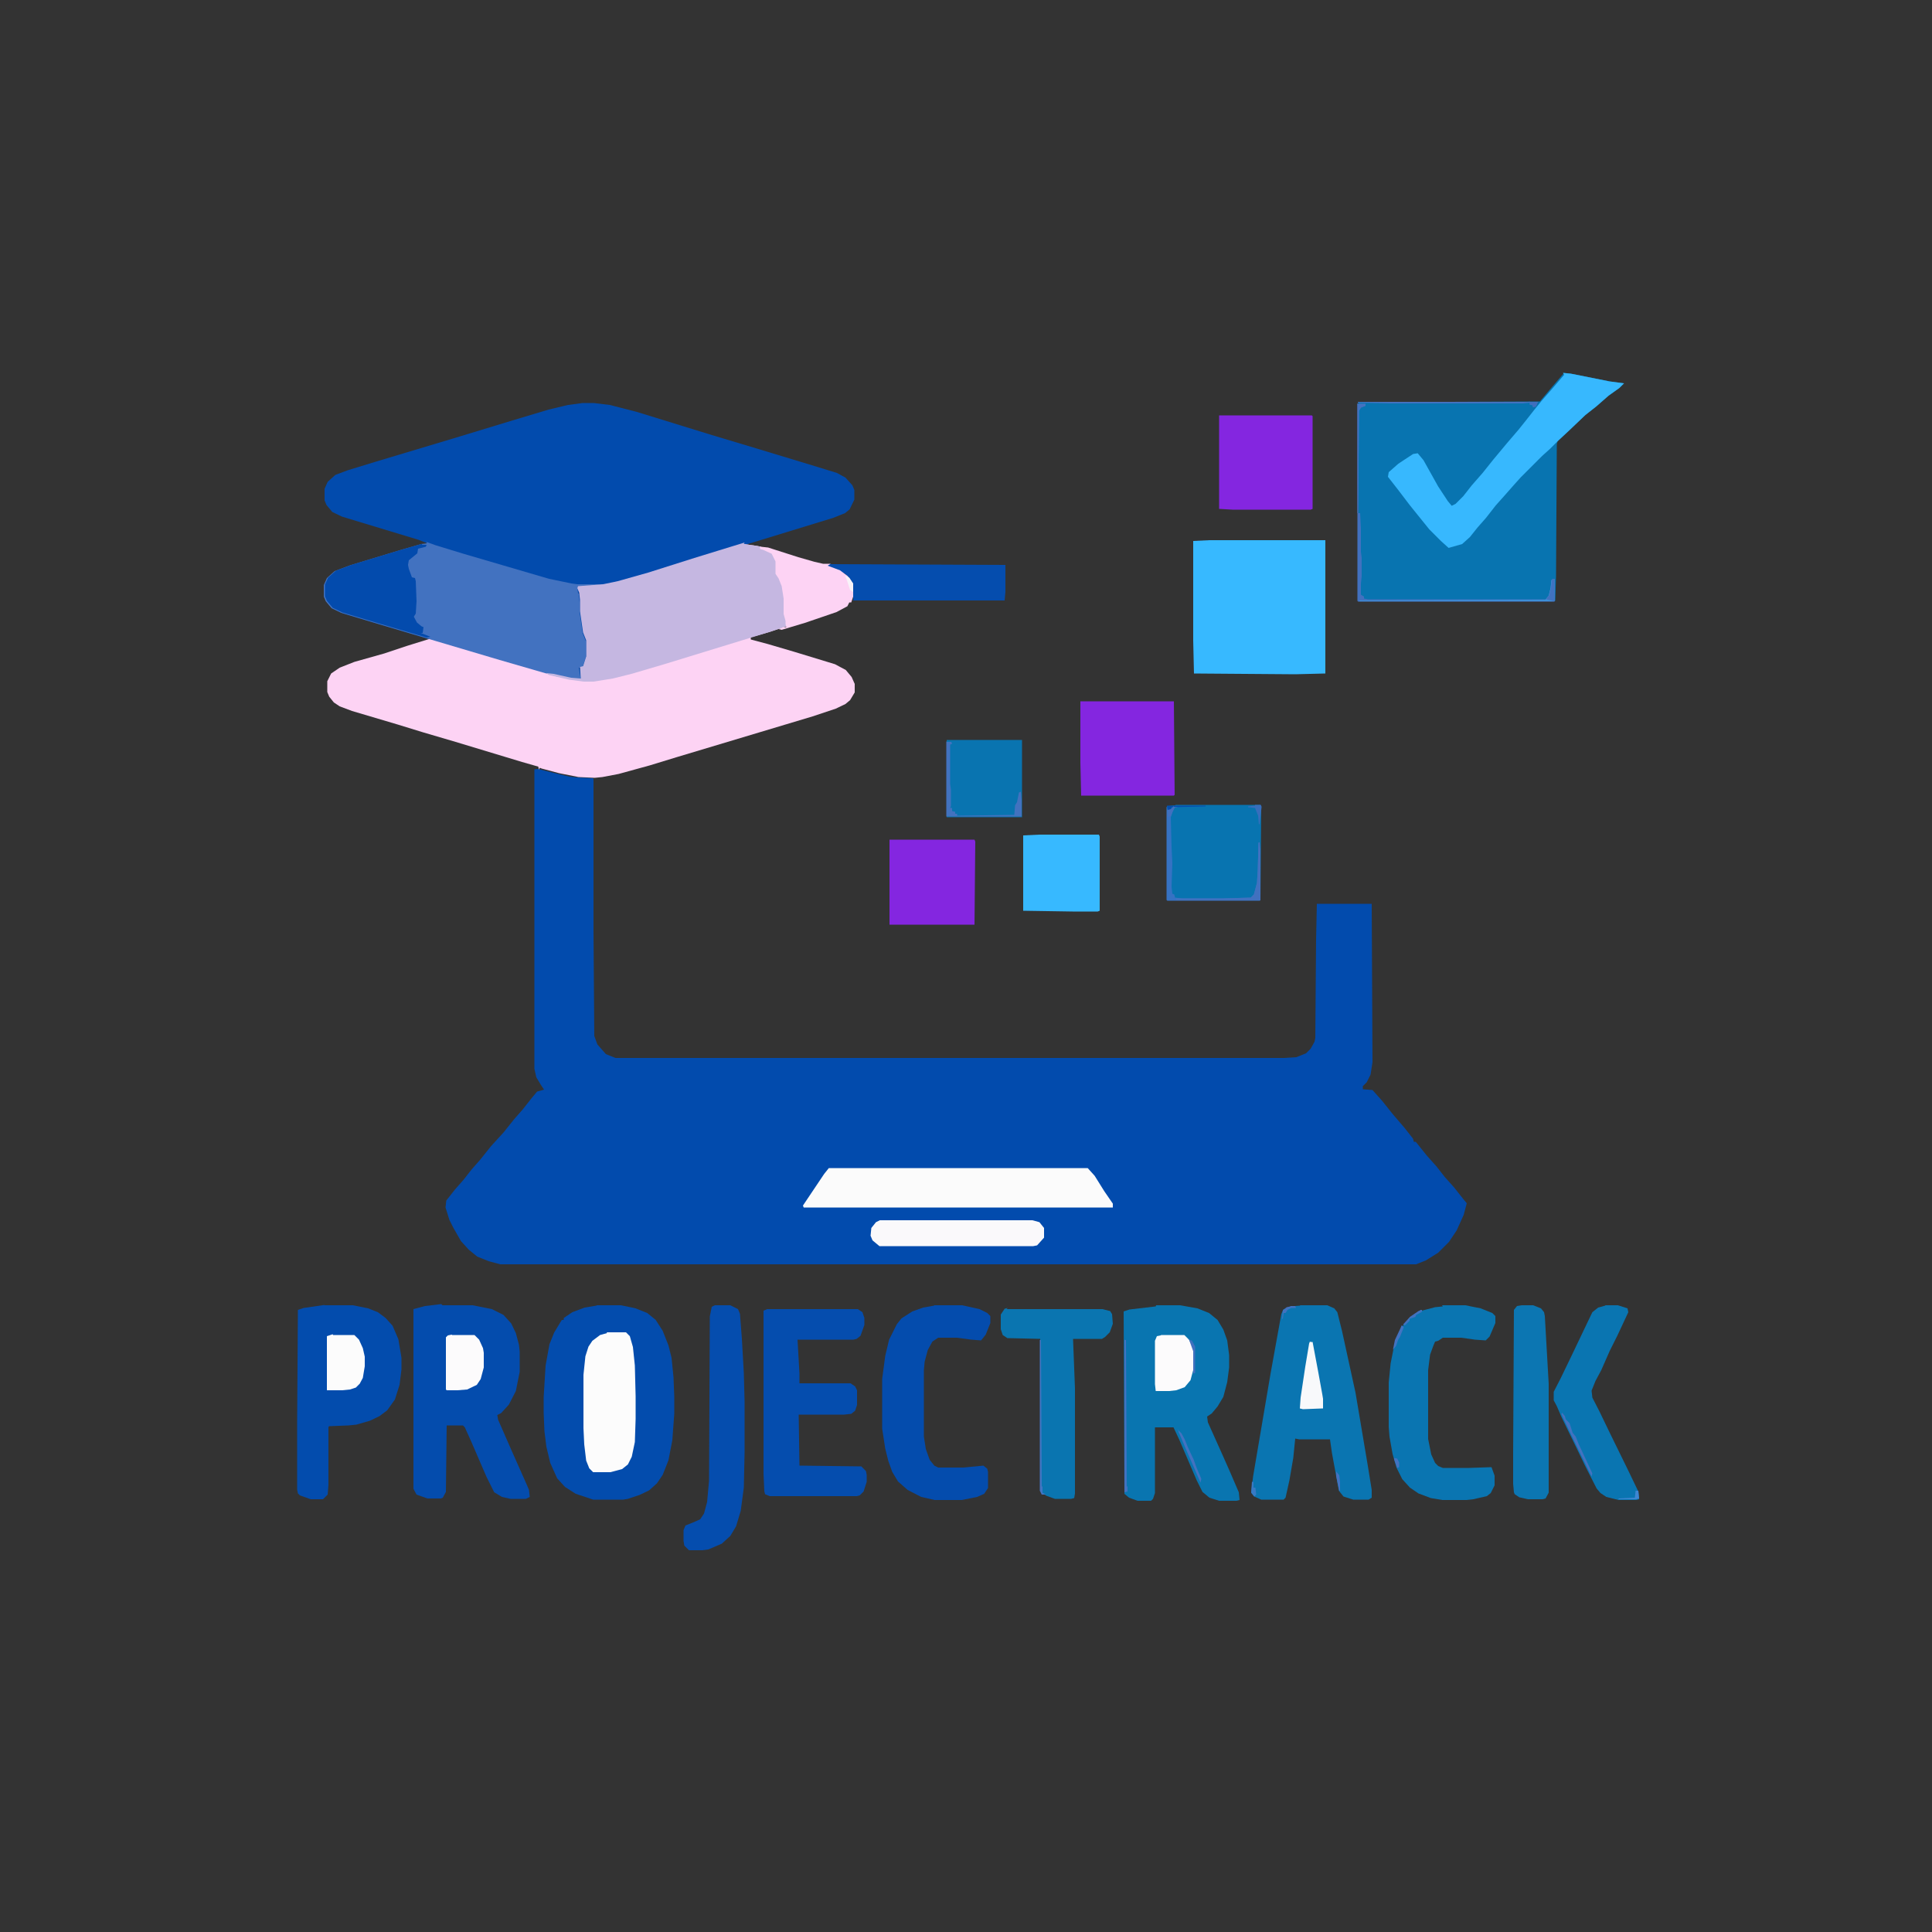 <?xml version="1.0" encoding="UTF-8"?>
<svg id="Layer_1" xmlns="http://www.w3.org/2000/svg" version="1.1" viewBox="0 0 500 500">
  <rect x="0" y="0" width="500" height="500" fill="#333333" stroke="none"/>
  <!-- Generator: Adobe Illustrator 29.3.1, SVG Export Plug-In . SVG Version: 2.1.0 Build 151)  -->
  <defs>
    <style>
      .st0 {
        fill: #3e86d2;
      }

      .st1 {
        fill: #4172bf;
      }

      .st2 {
        fill: #fcfcfc;
      }

      .st3 {
        fill: #376ebc;
      }

      .st4 {
        fill: #4273c1;
      }

      .st5 {
        fill: #3672c3;
      }

      .st6 {
        fill: #0874b0;
      }

      .st7 {
        fill: #0a75b1;
      }

      .st8 {
        fill: #377ac5;
      }

      .st9 {
        fill: #c5b7e1;
      }

      .st10 {
        fill: #4272bf;
      }

      .st11 {
        fill: #fbfbfb;
      }

      .st12 {
        fill: #034cad;
      }

      .st13 {
        fill: #f8f3f9;
      }

      .st14 {
        fill: #0975b0;
      }

      .st15 {
        fill: #0c76b2;
      }

      .st16 {
        fill: #054dae;
      }

      .st17 {
        fill: #f8f9fb;
      }

      .st18 {
        fill: #024bad;
      }

      .st19 {
        fill: #4170bf;
      }

      .st20 {
        fill: #0974b0;
      }

      .st21 {
        fill: #4372c0;
      }

      .st22 {
        fill: #3d91db;
      }

      .st23 {
        fill: #37b8fe;
      }

      .st24 {
        fill: #fdd3f4;
      }

      .st25 {
        fill: #faf9fb;
      }

      .st26 {
        fill: #044cad;
      }

      .st27 {
        fill: #034bad;
      }

      .st28 {
        fill: #4272c0;
      }

      .st29 {
        fill: #4171bf;
      }

      .st30 {
        fill: #37b9ff;
      }

      .st31 {
        fill: #fcfbfc;
      }

      .st32 {
        fill: #4271bf;
      }

      .st33 {
        fill: #0a75b0;
      }

      .st34 {
        fill: #8426e0;
      }

      .st35 {
        fill: #4275c3;
      }

      .st36 {
        fill: #3f6fbe;
      }
    </style>
  </defs>
  <path class="st18" d="M139.2,199l4,1,4.2,1,1.8.2,4.2.2.2.2v39.5l.2,27,.8,2.2,2.2,2.5,2.5,1h173l3.2-.2,2.5-1,1.2-1.2,1-1.8.2-1,.2-25.2.2-9.5h14.2l.2,41-.5,3.2-1,2-1,1v.8l2.5.2,2.5,2.8,2.8,3.5,3,3.5,2.2,2.8.2.8h.5l2.8,3.5,2.5,2.8,2.2,2.8,2.5,2.8,2.2,2.8,1,1.2-.8,3-1.8,4-2,3-2.8,2.8-3.2,2-2.5,1h-237l-3-.8-3-1.2-2.2-1.8-2-2.2-2-3.5-1-2-1-3.2.2-1.8,2.2-2.8,2.2-2.5,2.2-2.8,2.2-2.5,2.8-3.5,3.2-3.5,2.8-3.5,2.2-2.5,2.2-2.8,1.5-1.8,1.8-.5-.8-1.2-1.2-2-.5-2.2v-77.5Z"/>
  <path class="st18" d="M150.8,104.3h2.8l4.2.5,7,1.8,18.8,5.8,10,3,16.5,5,6.5,2,2.2,1.2,1.8,2,.5,1.2v2.5l-1.2,2.5-1.2,1-3,1.2-22.2,6.8-16,5-12.2,3.8-6.2,1.8-2.8.5-2.8.2h-3.8l.2,1.5.2.2.2,2.2v2.5l.8,5.5.8,2v4.2l-.8,2.5-1,.2.5,3-1,.2-5.5-1-14.5-4.2-31-9.2-10-3-2.5-1.2-1.5-1.8-.5-1.2v-3l.8-1.8,2-1.8,4-1.5,13.2-4,5.2-1.5,1.5-.2-2.5-1-19.8-6-2.5-1.2-1.5-1.8-.5-1.2v-3l.8-1.8,2-1.8,3.2-1.2,7.2-2.2,20-6,14.8-4.5,10-3,5-1.2,3.8-.5Z"/>
  <path class="st24" d="M192.5,140.8l3.5.5,1,.2v.5l2.2.5,1.2,1.2.8,1.5v3.2l.8,1.2.8,2,.5,3.2v4l.2,1.8.5.2-.2,1.2-4.5,1.5-4.2,1.2h-.8v.8l4.5,1.2,6.8,2,10.5,3.2,2.8,1.5,1.5,1.8.8,1.8v2.2l-1.2,2-1.2,1-2.5,1.2-6,2-35,10.5-7.2,2.2-8,2.2-4.2.8-2,.2-4.2-.2-5-1-4.5-1.2-.5-.2-.2.5-.2-.8-4.2-1.2-17.2-5.2-8.5-2.5-6.5-2-11.8-3.5-3.2-1.2-1.5-1-1.2-1.5-.5-1.2v-2.8l1-2,2.2-1.5,3.8-1.5,7.8-2.2,6-2,5.8-1.8.5-.2,31.2,9.2,5.5,1.2,2.5.2-.2-3,.8-.2.8-2.5v-4.2l-.8-2-.8-5.5v-3l-.2-1.8-.5-1.2.2-.5,6.5-.5,3.8-.8,7.8-2.2,12-3.8,13-4Z"/>
  <path class="st6" d="M404.5,96.5l2,.2,10,2,3.8.5-1.2,1.2-2.8,2-3.2,2.8-2.8,2.2-4.2,4-3,2.8-.2.8-.2,34-.2,6.5h-50.8l-.2-.2v-51l.2-.2,46.8-.2,3.2-3.8,3-3.5Z"/>
  <path class="st12" d="M154.5,337.8h6.2l3.8.8,3,1.2,2.2,1.8,1.8,2.8,1.5,3.8.8,3.2.5,5,.2,5v4.5l-.5,6.8-1,5.2-1.5,3.8-1.5,2.2-2,1.8-2.5,1.2-3,1-1.2.2h-7.8l-4.5-1.5-2.8-1.8-2-2.2-1.8-4-1-4.2-.5-4-.2-4.8v-4l.5-8.2,1-5.5,1.2-3,1.5-2.5.5-.8h.5v-.5l2.2-1.5,3.2-1.2,3-.5Z"/>
  <path class="st28" d="M110.5,140.3l2.2.8,7.2,2.2,22.2,6.5,5.8,1.2,1.5.2h5.8l3.5-.2-1,.5-4.5.5h-3.8l.2,1.5.2.2.2,2.2v2.5l.8,5.5.8,2v4.2l-.8,2.5-1,.2.5,3-1,.2-5.5-1-14.5-4.2-31-9.2-10-3-2.5-1.2-1.5-1.8-.5-1.2v-3l.8-1.8,2-1.8,4-1.5,13.2-4,5.2-1.5,1.5-.2-.2-.5Z"/>
  <path class="st9" d="M192.5,140.8l3.5.5,1,.2v.5l2.2.5,1.2,1.2.8,1.5v3.2l.8,1.2.8,2,.5,3.2v4l.2,1.8.5.2-.2,1.2-4.5,1.5-7.2,2.2-20.2,6.2-8.5,2.5-4.8,1.2-5,.8h-2.5l-3.8-.5-5.2-1.2-.8-.5,2,.2,4.5,1,2.5.2-.2-3,.8-.2.8-2.5v-4.2l-.8-2-.8-5.5v-3l-.2-1.8-.5-1.2.2-.5,6.5-.5,3.8-.8,7.8-2.2,12-3.8,13-4Z"/>
  <path class="st30" d="M313,139.8h30v34.5l-7.8.2-26.2-.2-.2-8.5v-25.8l4.2-.2Z"/>
  <path class="st26" d="M114.5,337.8h7.8l5,1,3,1.5,2,2.2,1.2,2.5.8,3,.2,1.8v5.2l-1,5-1.8,3.5-2,2.2-1,.5.2,1.2,3.5,8,4,9,.5,1.2.2,1.8-1,.5h-4l-2.2-.5-2-1.2-2-4-3.8-8.8-1.8-4-.5-.5h-4.2l-.2,17.2-.8,1.5-.5.2h-3.5l-2.8-1-.8-1.5v-46.5l3-.8,4.2-.5Z"/>
  <path class="st14" d="M299.2,337.8h6.2l4.5.8,3,1.2,2.2,1.8,1.5,2.5,1,2.8.5,3.8v3.2l-.5,3.8-1,3.8-1.5,2.5-1.5,1.8-1.2.8.2,1.5,3.5,7.8,2,4.5,2.5,5.8.2,2-.8.2h-4.5l-2.5-.8-1.8-1.5-1.5-3-4.5-10.5-1.5-3.2h-4.8v17l-.5,1.5-.5.5h-3.5l-2.2-.8-1.2-1-.2-47.2,1.5-.5,6.8-.8Z"/>
  <path class="st7" d="M336.5,337.8h7l1.8.8.8,1,1.2,4.8,3.5,16,3.2,19,1,6.2v2l-.8.5h-4l-2.5-.8-1.2-1.5-1.8-9.8-.5-3.5h-8l-1-.2-.5,5-1,5.8-1,4.5-.5.5h-5.8l-1.8-.8-.8-1,.5-4.2,4.5-26.5,2.8-15.5.5-1.2,1.8-.8,2.5-.2Z"/>
  <path class="st12" d="M83.8,337.8h7.5l4,.8,2.5,1,2,1.5,1.8,2,1.5,3.5.8,4.8v3l-.5,4-1.2,3.8-2,2.8-2,1.5-2.5,1.2-3.5,1-2,.2-5,.2-.2.2v15l-.2,2.5-1.2,1.2h-3.2l-2.8-1-.5-.5-.2-1v-17.5l.2-29,1.5-.5,5.5-.8Z"/>
  <path class="st16" d="M198.5,338.8h23.5l1.2.8.5,1.5v1.8l-1,2.8-1,.8-.8.2h-14.5l.5,8.8v2.5h13.2l1.2.8.5,1v3.8l-.5,1.5-1,.8-1.8.2h-11.8l.2,13.2,16,.2,1.2,1.2.2,1v1.8l-.8,2.5-1,1-.8.2h-22.5l-1.2-.5-.2-.8-.2-4.5v-42.2l.5-.2Z"/>
  <path class="st11" d="M214.5,302.3h67l1.8,2,2.5,4,2.2,3.2v1h-80l-.2-.5,5.5-8.2,1.2-1.5Z"/>
  <path class="st23" d="M404.5,96.5l2,.2,10,2,3.8.5-1.2,1.2-2.8,2-3.2,2.8-2.8,2.2-4.2,4-3,2.8-2,2-2,1.8-5.5,5.5-1.8,2-2.2,2.5-2.5,2.8-2.5,3.2-2.2,2.5-2,2.5-2,1.8-3.5,1-2-1.8-3-3-5-6.2-3.2-4.2-2.5-3.2.2-1.2,2.5-2.2,3.8-2.5,1.2-.2,1.5,1.8,3.8,6.8,2.5,3.8,1,1.2,1-.5,2-2,2.2-2.8,2.8-3.2,2.8-3.5,3.5-4.2,3-3.5,2-2.5,2.2-2.8,1.8-2.2,2.8-3.2,3-3.5Z"/>
  <path class="st26" d="M241.8,337.8h7.2l4.5,1,2,1,.8.8v1.8l-1.2,3-1.2,1.5-2.5-.2-3.8-.5h-4.8l-1.5,1-1.2,2.2-.8,3-.2,2.2v17.2l.5,3.2,1,2.8,1.2,1.5,1,.5h6.5l5.2-.5,1,.8.2.8v4.2l-1,1.5-1.8.8-4,.8h-7l-3.5-.8-3.5-1.8-2.5-2.2-1.5-2.5-1-2.8-.8-3.2-.8-5.2v-12.8l.8-6,1-4.2,2-4,1.2-1.5,2.8-1.8,2.8-1,2.8-.5Z"/>
  <path class="st7" d="M373.2,337.8h6l4,.8,3,1.2.8.8v1.8l-1.5,3.5-1,1-2.8-.2-3.5-.5h-4.8l-1.2.8-.8.2-.5,1.2-.8,2.2-.5,4v17.8l.8,4,1,2.2.8.8,1.2.5h6.8l5.8-.2.8,2.2v2.5l-1,2-1,.8-3.5.8-1.8.2h-6.2l-3-.5-3.2-1.2-2.2-1.5-2-2.2-1.5-3-1-3.5-.8-4.5-.2-2.5v-11.5l.5-5,.8-4,1-3,1.2-2.5,2.2-2.5,2.5-1.5,3.8-1,2-.2Z"/>
  <path class="st6" d="M304.2,208.3h22l.2.5-.2,24.2h-24l-.2-.2v-24.2l2.2-.2Z"/>
  <path class="st34" d="M315.5,107.5h24l.2.2v24l-.5.2h-20.2l-3.5-.2v-24.2Z"/>
  <path class="st34" d="M279.8,181.5h24l.2,24.2-.2.2h-24l-.2-8.5v-15.8l.2-.2Z"/>
  <path class="st33" d="M260.5,338.8h24.8l2,.5.5.8.2,2.5-.8,2.2-1.2,1.2-.8.5h-7.5l.5,12.8v27.2l-.2,1.2-.8.2h-4.2l-2.2-.8-1.2-.8-.2-.8-.2-39-8.5-.2-1.2-.8-.5-1.5v-3.8l1-1.5.8-.2Z"/>
  <path class="st16" d="M185,337.8h4l2,1,.5,1.2.5,6.5.5,8.8.2,7.5v13l-.2,9.2-.8,6-1.2,4-1.5,2.5-2.2,2-3.5,1.5-1.5.2h-3.5l-1.2-1.2-.2-1.2v-2.8l.5-1.2,2-.8,1.8-.8,1-1.5.8-3,.5-5.5.2-42.5.5-2.5,1-.5Z"/>
  <path class="st34" d="M230.2,217.3h22l.2.5-.2,21.5h-22v-22Z"/>
  <path class="st7" d="M415.5,337.8h3.2l2.5.8.2,1-2.8,6-2,4-2.2,5-1.5,2.8-1,2.5.2,1.8,1.8,3.5,2.8,5.8,4.8,9.8,2.5,5.2.2,2-.8.2h-4.5l-3.2-.8-1.5-1-1-1.2-2.8-5.5-2.8-5.8-3.5-7.2-1.2-2.8-.8-1.5v-2.2l1.8-3.5,2.8-5.8,4.2-8.8,1.2-2.5,1.5-1.2,1.8-.5Z"/>
  <path class="st2" d="M157,344.8h5l1,1,.8,2.8.5,4.8.2,8v5.8l-.2,6-.8,3.8-1,2-1.5,1.2-3,.8h-4.5l-1-1-.8-2-.5-4.2-.2-4.2v-13.8l.5-4.8.8-2.5,1-1.5,2-1.5,1.8-.5Z"/>
  <path class="st15" d="M393.8,337.8h3l2,.8.8,1,.2,1,1,17.5v28.2l-.8,1.5-.8.2h-3.8l-2.2-.5-1.2-.8-.2-.5-.2-2.2v-7.8l.2-37.2.8-1,1.2-.2Z"/>
  <path class="st20" d="M245,191.5h19.5v20h-19.5v-20Z"/>
  <path class="st30" d="M269.2,216h15.2l.2.5v19.2l-.5.2h-6.5l-12.8-.2v-19.5l4.2-.2Z"/>
  <path class="st16" d="M215,146l45.2.2v7l-.2,2.2h-39.2v-3.5l-.8-1.8-1.2-1.5-3-1.5-2.2-.8v-.2l1.5-.2Z"/>
  <path class="st27" d="M109.2,141h1.2l-.2.5-2,.5-.2,1.2-2.2,1.8-.2,1.2.2,1,.8,2.2.8.2.2.8.2,5.2-.2,3.2-.5.8.8,1.5,1.2,1,.5.2-.2,1.5h-.5l2.5,1-1,.2-11.8-3.5-10-3-2.5-1.2-1.5-1.8-.5-1.2v-3l.8-1.8,2-1.8,4-1.5,13.2-4,5.2-1.5Z"/>
  <path class="st25" d="M228,315.8h39.2l1.8.5,1.2,1.5v2.5l-1.8,2-1,.2h-39.8l-1.8-1.5-.5-1.2.2-2,1.2-1.5,1-.5Z"/>
  <path class="st24" d="M197,141.5l1.8.2,7.8,2.5,4.2,1.2,2.2.5h2l-.8.5,3.2,1.2,2,1.5,1.2,1.8.2,1v2.5l-.5,1.5h-.5l-.5,1-2.8,1.5-8.2,2.8-6,1.8-.8-.2,1.2-.5h.8l-.2-.8v-.8l-.5-1.8v-4l-.5-3.2-.8-2-.8-1.2v-3.2l-1-2-2.2-1-.8-.2v-.5Z"/>
  <path class="st31" d="M300.5,345.5h6l1.2,1.2,1,2,.2,1v4.5l-.8,3-1.5,1.8-2.2.8-1.8.2h-3.5l-.2-1.8v-11.2l.5-1.2,1-.2Z"/>
  <path class="st2" d="M86.2,345.5h5.5l1.2,1.2,1,2.2.5,2.2v2.5l-.5,3-.8,1.5-1,1-1.5.5-2,.2h-4v-14l1.5-.5Z"/>
  <path class="st31" d="M117,345.5h5.8l1.2,1.2,1,2.2.2,1.2v3.8l-.8,3-1,1.5-2.5,1.2-2.5.2h-2.8l-.2-.2v-13.5l.5-.5,1-.2Z"/>
  <path class="st17" d="M339.2,347.3h.5l1.5,8,1,5.5.2,1.2v2.5l-5.2.2-.8-.2.2-2.8,1.2-8,1-6,.2-.5Z"/>
  <path class="st32" d="M351.2,104.5h2.2v.5l-1.2.5-.5.8-.2,26.5h.5l.2,4v6l.2,1.5v4.8l-.2,2v2.8l.8.5v.5l1,.2h46l.8-1,.5-2,.2-2,.8-.2v5.8h-50.8l-.2-.2v-50.8Z"/>
  <path class="st5" d="M302,208.8l.2,1,.8-.2.8-.8,1,.2h-.8l-.5,1-.5,1.5.2,7.8.2,4-.2,6.2.2,1.8.5.2.2.8,1.8.2h11l6.8-.2.8-.8.8-3,.2-3.2.2-7.2h.2l.2,2v13h-24l-.2-.2v-24Z"/>
  <path class="st10" d="M245,192h1.2l.2.5-.5.2v10.2l.2,1.5v4.2l-.2.5h.5v.8l.8.2v.5h.5v.5l14.8-.2.2-2.5.5-.8.5-2.5.5-.2.2,2.2v4.2h-19.5v-19.5Z"/>
  <path class="st21" d="M351.5,104h46.5l-.5,1.2-.8.2v-.5l-.8-.2v-.5l-1.8.2h-34.5l-8.2-.2v-.2Z"/>
  <path class="st29" d="M325.8,218h.2l.2,2v13h-21.8v-.5h12.5l6.8-.2.8-.8.8-3,.2-3.2.2-7.2Z"/>
  <path class="st22" d="M401.8,149.8h.5v5.8h-50.5v-.2l48.2-.2.8-1,.5-2,.2-2,.2-.2Z"/>
  <path class="st35" d="M269.2,346.8h.2l.2,37.8.2.2v1.5l.8.5h-1l-.5-1v-39Z"/>
  <path class="st28" d="M291.2,346.8h.2l.2,37.8.2.2v1.2l-.8.2v-39.5Z"/>
  <path class="st21" d="M351.2,104.5h2.2v.5l-1.2.5-.5.8-.2,26.5h-.2v-28.2Z"/>
  <path class="st21" d="M404.2,365.5l.8,1,.2.8,1,1,.8,2.5.8,1,.8,2,3.5,7.5-.2.8-4.5-9.2-2.8-5.8-.5-1.2.2-.2Z"/>
  <path class="st21" d="M304.8,370l1,1,.8,1.5.8,2,1.5,3.2.8,2.2,1.2,2.8-.2,1-3.5-8-2.2-5.2v-.5Z"/>
  <path class="st1" d="M401.8,149.8h.5v5.8l-2.2-.5.8-1,.5-2,.2-2,.2-.2Z"/>
  <path class="st3" d="M324.8,208.3h1.5l.2.5-.5,4.5h-.2l-.2-2.2-.8-2-1.8-.2v-.2l1.8-.2Z"/>
  <path class="st4" d="M362.8,343l.5.5-1,2.5-.5.8-.5,1.5-.8,1,.5-2.5,1.5-3.2.2-.5Z"/>
  <path class="st26" d="M302,208.5h10v.2l-8.8.2-.2.8h-.8l-.2-1.2Z"/>
  <path class="st29" d="M307.5,346.5l1,.5.8,1.5v6.8l-.5.2v-5.8l-1-2.8-.2-.5Z"/>
  <path class="st13" d="M218.8,149l1,.5,1,1.5v2.2l-.8-.5-.8-2.5-.5-1.2Z"/>
  <path class="st1" d="M367.5,339h.5v.5l-1.5.8-.2.5-1.5.5v.5l-1.2,1.2-.5-.2,1.8-2,2.2-1.5.5-.2Z"/>
  <path class="st1" d="M334,338h1.2l.2.5h-1.2l-1,.5-.5.8h-.5l-.2,1.5h-.2l.2-2.2,1-.8,1-.2Z"/>
  <path class="st0" d="M423.5,385.8h.5l.2,2-.8.2h-4.5v-.2l4.2-.2.2-1.8Z"/>
  <path class="st8" d="M324.2,383.5h.2v1.5h.5l.2,1.8-.5.5-.8-1,.2-2.8Z"/>
  <path class="st19" d="M303.8,208.8l1,.2h-.8l-.5,1-.5,1.2-.8.2v-1.8l.8-.2.8-.8Z"/>
  <path class="st21" d="M345.8,380.8l.8,1,.2,1.8v2.2h-.2l-.8-3.8v-1.2Z"/>
  <path class="st36" d="M396,104h2l-.5,1.2-.8.2v-.5l-.8-.2v-.8Z"/>
  <path class="st21" d="M360.8,377.3l.8.2.5,1v1.2l-.5.2-.8-2.2v-.5Z"/>
</svg>